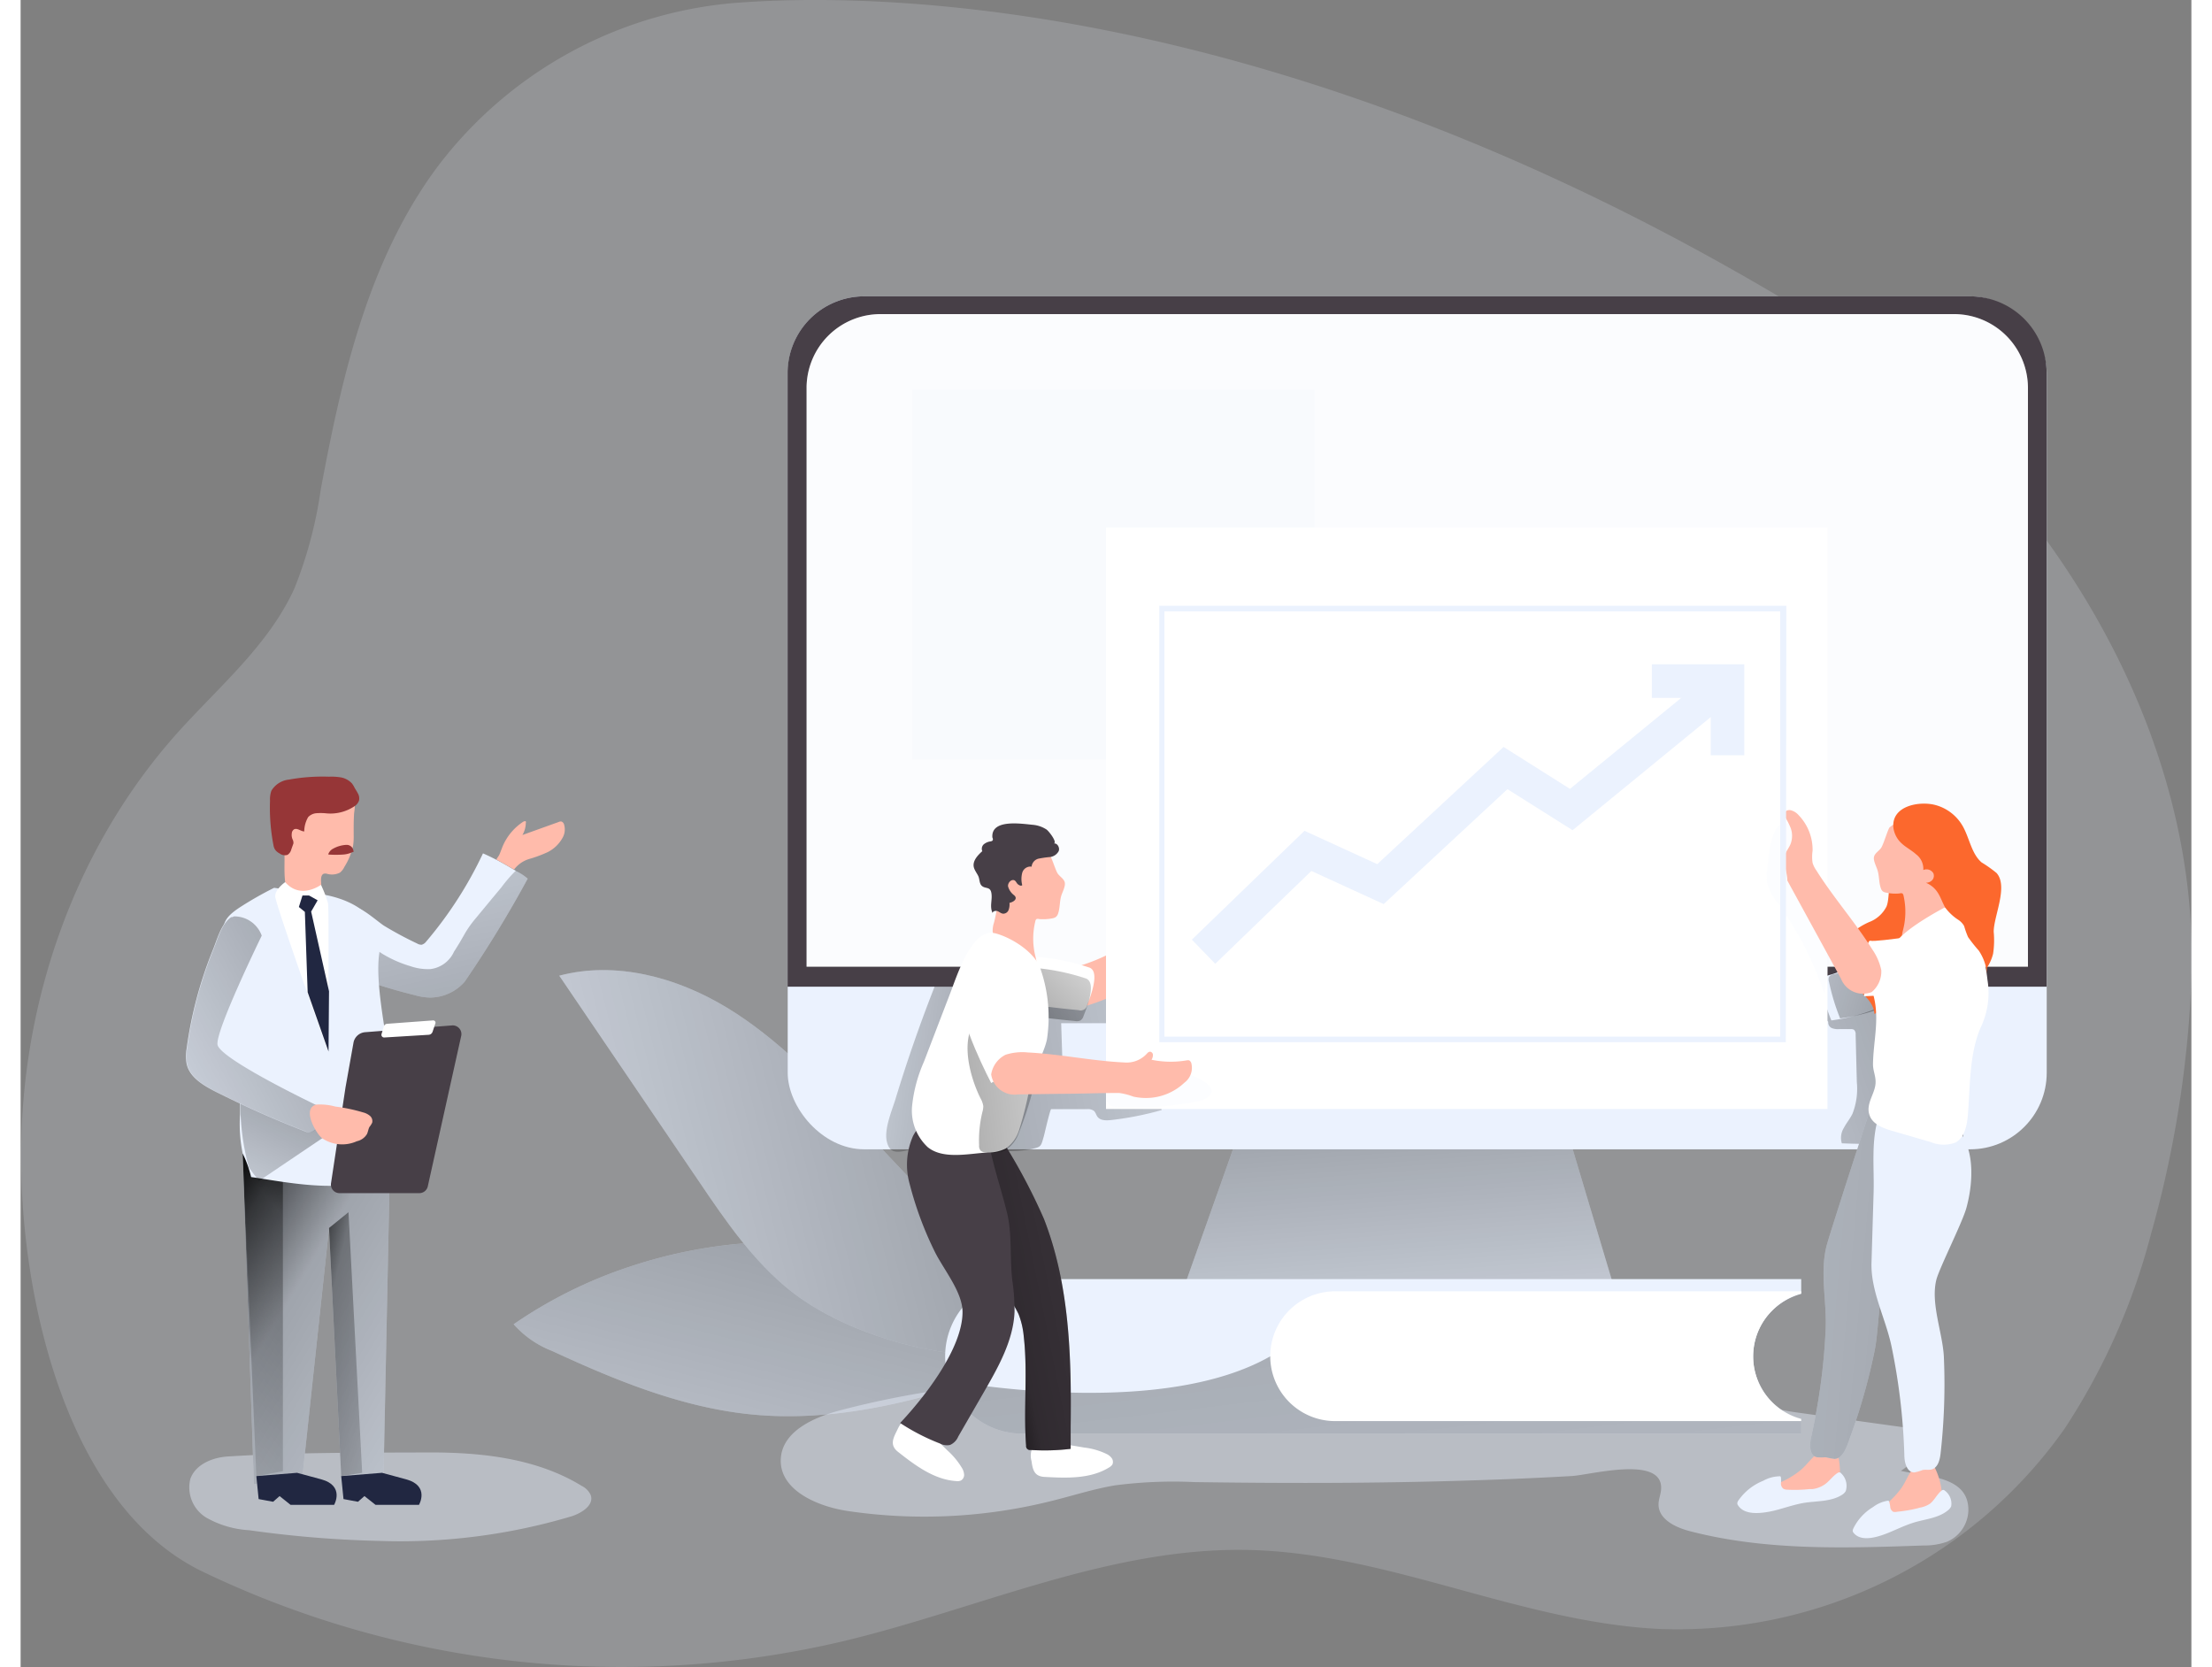 <svg id="Layer_1" data-name="Layer 1" xmlns="http://www.w3.org/2000/svg" xmlns:xlink="http://www.w3.org/1999/xlink" viewBox="0 0 217.42 166.98" width="406" height="306" class="illustration styles_illustrationTablet__1DWOa"><rect x="0" y="0" width="217.42" height="166.98" fill="#808080" stroke="none"/><defs><linearGradient id="linear-gradient" x1="-1468.06" y1="140.28" x2="-1531.13" y2="194.01" gradientTransform="translate(1240.53 -826.59) rotate(-35.26)" gradientUnits="userSpaceOnUse"><stop offset="0.01"></stop><stop offset="0.13" stop-opacity="0.69"></stop><stop offset="0.25" stop-opacity="0.32"></stop><stop offset="1" stop-opacity="0"></stop></linearGradient><linearGradient id="linear-gradient-2" x1="156.15" y1="135.8" x2="59.11" y2="160.01" gradientTransform="matrix(1, 0, 0, 1, 0, 0)" xlink:href="#linear-gradient"></linearGradient><linearGradient id="linear-gradient-3" x1="627.71" y1="153.03" x2="679.95" y2="184.09" gradientTransform="translate(-611.97 -29)" gradientUnits="userSpaceOnUse"><stop offset="0.01"></stop><stop offset="0.08" stop-opacity="0.69"></stop><stop offset="0.21" stop-opacity="0.32"></stop><stop offset="1" stop-opacity="0"></stop></linearGradient><linearGradient id="linear-gradient-4" x1="86.81" y1="146.28" x2="74.51" y2="89.23" gradientTransform="matrix(1, 0, 0, 1, 0, 0)" xlink:href="#linear-gradient-3"></linearGradient><linearGradient id="linear-gradient-5" x1="648.05" y1="150.32" x2="620.14" y2="174.25" xlink:href="#linear-gradient-3"></linearGradient><linearGradient id="linear-gradient-6" x1="640.67" y1="134.89" x2="630.34" y2="156.94" gradientTransform="translate(-573.02)" xlink:href="#linear-gradient-3"></linearGradient><linearGradient id="linear-gradient-7" x1="638.15" y1="162.21" x2="657.4" y2="166.54" xlink:href="#linear-gradient-3"></linearGradient><linearGradient id="linear-gradient-8" x1="651.82" y1="123.76" x2="613.84" y2="144.02" gradientTransform="translate(-573.02)" xlink:href="#linear-gradient-3"></linearGradient><linearGradient id="linear-gradient-9" x1="136.12" y1="102.09" x2="139.81" y2="151.83" gradientTransform="matrix(1, 0, 0, 1, 0, 0)" xlink:href="#linear-gradient-3"></linearGradient><linearGradient id="linear-gradient-10" x1="241.45" y1="129.05" x2="188.17" y2="146.95" gradientTransform="matrix(1, 0, 0, 1, 0, 0)" xlink:href="#linear-gradient-3"></linearGradient><linearGradient id="linear-gradient-11" x1="142.41" y1="137.3" x2="111.77" y2="133.36" gradientTransform="matrix(1, 0, 0, 1, 0, 0)" xlink:href="#linear-gradient-3"></linearGradient><linearGradient id="linear-gradient-12" x1="113.81" y1="140.61" x2="186.67" y2="127.98" gradientTransform="matrix(1, 0, 0, 1, 0, 0)" xlink:href="#linear-gradient-3"></linearGradient><linearGradient id="linear-gradient-13" x1="231.47" y1="128.46" x2="204.2" y2="120.45" gradientTransform="matrix(1, 0, 0, 1, 0, 0)" xlink:href="#linear-gradient-3"></linearGradient><linearGradient id="linear-gradient-14" x1="167.98" y1="113.24" x2="187.88" y2="280.5" gradientTransform="matrix(1, 0, 0, 1, 0, 0)" xlink:href="#linear-gradient-3"></linearGradient><linearGradient id="linear-gradient-15" x1="132.81" y1="159.69" x2="158.39" y2="154.55" gradientTransform="matrix(1, 0, 0, 1, 0, 0)" xlink:href="#linear-gradient-3"></linearGradient><linearGradient id="linear-gradient-16" x1="137.49" y1="132.96" x2="150.6" y2="119.38" gradientTransform="matrix(1, 0, 0, 1, 0, 0)" xlink:href="#linear-gradient-3"></linearGradient><linearGradient id="linear-gradient-17" x1="126.82" y1="138.74" x2="155.8" y2="135.34" gradientTransform="matrix(1, 0, 0, 1, 0, 0)" xlink:href="#linear-gradient-3"></linearGradient><linearGradient id="linear-gradient-18" x1="259.16" y1="158.75" x2="139.4" y2="148.23" gradientTransform="matrix(1, 0, 0, 1, 0, 0)" xlink:href="#linear-gradient-3"></linearGradient></defs><title>11</title><path d="M110.4,29.3A41.68,41.68,0,0,0,80.72,45.68c-6.93,9.3-9.6,21-11.72,32.41a42.5,42.5,0,0,1-2.63,9.85c-2.55,5.61-7.44,9.73-11.57,14.3C44.28,113.91,38.87,129.69,39,145.32c.07,13.79,4.59,34.5,18.14,41.07a96.9,96.9,0,0,0,64.15,7c13.59-3.24,26.76-9.48,40.73-9.15s27.12,7.23,41.08,7.91a47.43,47.43,0,0,0,40.58-20.07,65.35,65.35,0,0,0,8.63-19.43,109.22,109.22,0,0,0,4.06-25.52C257.39,99.64,238.93,73,216,59.26,164.8,28.63,124.58,28.18,110.4,29.3Z" transform="translate(-38.95 -29)" fill="#EBF2FE" opacity="0.18" style="isolation: isolate;"></path><path d="M88.33,161.63a9.93,9.93,0,0,0,3.84,2.67c6.48,3,13.26,5.78,20.39,6.4,10.49.91,20.77-2.77,30.65-6.39-1,.16-4.59-3-5.51-3.64-1.81-1.19-3.59-2.43-5.37-3.65-2.83-1.93-6.36-2.58-9.72-3.1A48.63,48.63,0,0,0,100,155.85,45.8,45.8,0,0,0,88.33,161.63Z" transform="translate(-38.95 -29)" fill="#EBF2FE"></path><path d="M88.33,161.63a9.93,9.93,0,0,0,3.84,2.67c6.48,3,13.26,5.78,20.39,6.4,10.49.91,20.77-2.77,30.65-6.39-1,.16-4.59-3-5.51-3.64-1.81-1.19-3.59-2.43-5.37-3.65-2.83-1.93-6.36-2.58-9.72-3.1A48.63,48.63,0,0,0,100,155.85,45.8,45.8,0,0,0,88.33,161.63Z" transform="translate(-38.95 -29)" fill="url(#linear-gradient)"></path><path d="M122.81,141.52c-4-4.25-8.11-8.56-13.12-11.6s-11.13-4.7-16.79-3.2l14,20.62c2.7,4,5.45,8,9.23,11,6.62,5.18,18.92,8.06,27.05,5.57-1.26-3.85-6.28-7.47-9.07-10.42Z" transform="translate(-38.95 -29)" fill="#EBF2FE"></path><path d="M122.81,141.52c-4-4.25-8.11-8.56-13.12-11.6s-11.13-4.7-16.79-3.2l14,20.62c2.7,4,5.45,8,9.23,11,6.62,5.18,18.92,8.06,27.05,5.57-1.26-3.85-6.28-7.47-9.07-10.42Z" transform="translate(-38.95 -29)" fill="url(#linear-gradient-2)"></path><path d="M80,174.47c5.23,0,10.67.61,15.13,3.34a1.93,1.93,0,0,1,.92.93c.35,1-.88,1.79-1.9,2.12a60.1,60.1,0,0,1-19.3,2.47,110.62,110.62,0,0,1-13-1.07A9.83,9.83,0,0,1,57.55,181a3.54,3.54,0,0,1-1.6-3.88c.53-1.48,2.26-2.17,3.83-2.25C66.43,174.45,73.28,174.5,80,174.47Z" transform="translate(-38.95 -29)" fill="#EBF2FE" opacity="0.44" style="isolation: isolate;"></path><path d="M216.74,170.45l10.59,1.47a2.71,2.71,0,0,1,1.42.48,1.86,1.86,0,0,1,.24,2.23,5.41,5.41,0,0,1-1.72,1.68c2.51.6,6.88.47,6.76,4.05a3.52,3.52,0,0,1-2.15,3.06,6.94,6.94,0,0,1-2.36.37c-7.83.27-15.78.54-23.36-1.43-1.45-.37-3.16-1.19-3.16-2.68,0-.53.23-1,.26-1.56.17-3.39-7.07-1.4-8.93-1.29-4.14.24-8.28.4-12.42.51-8.46.23-16.92.22-25.37.1a45.4,45.4,0,0,0-8,.33c-2.08.35-4.1,1-6.14,1.51a52.48,52.48,0,0,1-20.58,1.06c-3.11-.46-6.93-2.13-6.73-5.27.17-2.69,3.23-4.09,5.84-4.79A89.92,89.92,0,0,1,132.67,168a174.69,174.69,0,0,1,21.1-1.05c15.31-.12,30.62-.13,45.94-.14C204.86,166.77,211.64,169.74,216.74,170.45Z" transform="translate(-38.95 -29)" fill="#EBF2FE" opacity="0.44" style="isolation: isolate;"></path><polygon points="36.99 116.58 36.35 147.84 32.11 147.84 30.89 122.99 28.23 147.84 23.37 148.65 22.25 115.55 36.99 116.58" fill="#EBF2FE"></polygon><polygon points="36.99 116.58 36.35 147.84 32.11 147.84 30.89 122.99 28.23 147.84 23.37 148.65 22.25 115.55 36.99 116.58" fill="url(#linear-gradient-3)"></polygon><path d="M89.74,117a115.94,115.94,0,0,1-6.32,10.33A4.63,4.63,0,0,1,80,128.91a5.64,5.64,0,0,1-1.57-.24c-1.51-.37-3-.81-4.5-1.3a2,2,0,0,1-.36-.18h0c-1-.73-1.22-2.74-1.44-3.9-.12-.64-.71-3.18.38-3.37.55-.1,2.35,1.5,2.86,1.81a36.15,36.15,0,0,0,3.3,1.77.8.8,0,0,0,.45.12.83.83,0,0,0,.43-.29,39.71,39.71,0,0,0,5.71-8.86c.44.19.87.4,1.3.62q.9.47,1.77,1l.18.1C89,116.43,89.35,116.68,89.74,117Z" transform="translate(-38.95 -29)" fill="#EBF2FE"></path><path d="M89.74,117a115.94,115.94,0,0,1-6.32,10.33A4.63,4.63,0,0,1,80,128.91a5.64,5.64,0,0,1-1.57-.24c-1.51-.37-3-.81-4.5-1.3a2.53,2.53,0,0,1-.37-.18c-.08,0-.29-.78-.32-.88a6.9,6.9,0,0,1-.23-1,7.41,7.41,0,0,1,0-2c0-.23.06-.4.27-.22s.13.19.22.27.31.22.46.33c.42.3.84.6,1.29.88A11.84,11.84,0,0,0,78,125.77a5.33,5.33,0,0,0,2,.29,3,3,0,0,0,2.36-1.75c.35-.54.69-1.1,1-1.66a10.73,10.73,0,0,1,1.1-1.59c.88-1.06,1.75-2.12,2.63-3.17a14.1,14.1,0,0,1,1.48-1.71C89,116.43,89.35,116.68,89.74,117Z" transform="translate(-38.95 -29)" fill="url(#linear-gradient-4)"></path><polygon points="26.27 147.35 26.27 118.37 22.25 115.55 23.61 147.84 26.27 147.35" fill="url(#linear-gradient-5)"></polygon><path d="M64.34,117.92a35.82,35.82,0,0,0-3.3,1.87c-2.27,1.45-1.86,2.12-1.44,4.63a100,100,0,0,1,1.33,16.21,14.32,14.32,0,0,0,.27,3.92,11.09,11.09,0,0,1,.84,2.34c3.5.48,11.5,2.28,13.89-1.31s-1.83-15.66-1.06-21.08-6.27-6-6.27-6Z" transform="translate(-38.95 -29)" fill="#EBF2FE"></path><path d="M71.49,137.92l.81-4.54a1.29,1.29,0,0,1,1.16-1l8.72-.68a.87.87,0,0,1,.91,1l-3.36,15.13a.87.87,0,0,1-.84.67h-8a.86.86,0,0,1-.85-1Z" transform="translate(-38.95 -29)" fill="#473f47"></path><path d="M69.16,143l-6.34,4.28-1-1.33a23.49,23.49,0,0,1-.85-6.77c.15-3.41,0-2.19,0-2.19l8.92,5.64Z" transform="translate(-38.95 -29)" fill="url(#linear-gradient-6)"></path><path d="M72.31,112.63a6.46,6.46,0,0,1-.06,1.08,6.59,6.59,0,0,1-.87,2.11,1.62,1.62,0,0,1-.45.58,1.78,1.78,0,0,1-1.31.11.65.65,0,0,0-.31,0c-.25.1-.28.44-.27.71l.07,1.24a.77.77,0,0,1-.08.5.81.81,0,0,1-.33.21,2.66,2.66,0,0,1-2.68-.61,1.92,1.92,0,0,1-.42-.56,2.45,2.45,0,0,1-.15-.65c-.15-1.19,0-2.39-.11-3.59a11.39,11.39,0,0,1-.09-3,3.28,3.28,0,0,1,1.92-2.42,4.9,4.9,0,0,1,3.14.07,14.71,14.71,0,0,1,1.46.49,1,1,0,0,1,.57.42c.19.38,0,.93,0,1.34C72.3,111.34,72.31,112,72.31,112.63Z" transform="translate(-38.95 -29)" fill="#ffbbab"></path><path d="M72.32,107.74c.11.24.27.45.39.69a1,1,0,0,1,.13.76,1.11,1.11,0,0,1-.38.51,4.32,4.32,0,0,1-3,.75,5.53,5.53,0,0,0-.91,0,1.27,1.27,0,0,0-.8.39,2.91,2.91,0,0,0-.39,1.35s0,.06,0,.08,0,0,0,0c-.34,0-.66-.35-1-.22a.51.51,0,0,0-.25.43,1.08,1.08,0,0,0,.09.61.61.61,0,0,1,.07.24.47.47,0,0,1,0,.16l-.21.59a.89.89,0,0,1-.38.54.88.88,0,0,1-.8-.15,1.23,1.23,0,0,1-.44-.37,1.18,1.18,0,0,1-.16-.42,19.83,19.83,0,0,1-.35-4.49,2.55,2.55,0,0,1,.14-1,2.34,2.34,0,0,1,1.76-1.11,18.87,18.87,0,0,1,4-.29,5.8,5.8,0,0,1,1.25.08,2,2,0,0,1,1.07.61" transform="translate(-38.95 -29)" fill="#963637"></path><path d="M70.25,114a1,1,0,0,0-.47.51s0,.06,0,.08,0,0,.07,0a10.45,10.45,0,0,0,1.37,0,2.61,2.61,0,0,0,1-.26.12.12,0,0,0,.07,0,.15.15,0,0,0,0-.07.68.68,0,0,0-.74-.64A3,3,0,0,0,70.25,114Z" transform="translate(-38.95 -29)" fill="#963637"></path><path d="M65.45,117.35s-1,.68-1,1.42,5.29,15.55,5.29,15.55.12-14.18,0-14.84a10.9,10.9,0,0,0-.71-1.86S67,119.14,65.45,117.35Z" transform="translate(-38.95 -29)" fill="#fff"></path><polygon points="28.23 89.69 27.87 90.84 28.47 91.33 28.75 99.38 30.84 105.32 30.89 99.28 29.1 91.3 29.75 90.17 28.89 89.69 28.23 89.69" fill="#212741"></polygon><path d="M71.06,139.61a13.64,13.64,0,0,1-2.1,2.13l-.48.38a1.18,1.18,0,0,1-.62.29,1.07,1.07,0,0,1-.46-.11q-4.59-1.78-9-4c-1.22-.63-2.57-1.45-2.83-2.8a4.51,4.51,0,0,1,0-1.42,40.92,40.92,0,0,1,2.66-10c.37-.9.83-2.64,1.79-3.23h0l.11,0,.14-.07c1.3-.47,2.43.83,2.79,1.93a8.84,8.84,0,0,1-.15,4.86,30.13,30.13,0,0,0-1.11,4.78,1.28,1.28,0,0,0,.06.67,1.41,1.41,0,0,0,.5.5Z" transform="translate(-38.95 -29)" fill="#EBF2FE"></path><path d="M71.06,176.84l.23,2.3,1.45.27.65-.57,1.11.88h4.35s1.11-1.91-1.3-2.56l-2.4-.65Z" transform="translate(-38.95 -29)" fill="#212741"></path><path d="M62.56,176.84l.23,2.3,1.45.27.65-.57,1.1.88h4.36s1.1-1.91-1.3-2.56l-2.41-.65Z" transform="translate(-38.95 -29)" fill="#212741"></path><polygon points="30.89 122.99 32.84 121.41 34.21 147.51 32.11 147.84 30.89 122.99" fill="url(#linear-gradient-7)"></polygon><path d="M69,141.74l-.48.38a1.18,1.18,0,0,1-.62.29,1.07,1.07,0,0,1-.46-.11q-4.59-1.78-9-4c-1.22-.63-2.57-1.45-2.83-2.8a4.51,4.51,0,0,1,0-1.42,40.92,40.92,0,0,1,2.66-10c.37-.9.83-2.64,1.79-3.23h0l.11,0,.14-.07a2.92,2.92,0,0,1,2.79,1.93s-4.63,9.48-4.43,10.91,9.92,6.07,9.92,6.07Z" transform="translate(-38.95 -29)" fill="url(#linear-gradient-8)"></path><path d="M73.24,140.41a1.72,1.72,0,0,1,.69.34.69.69,0,0,1,.23.7,2.31,2.31,0,0,1-.27.42c-.12.22-.14.5-.26.73a1.57,1.57,0,0,1-1,.7,3.58,3.58,0,0,1-3.51-.32c-.68-.59-2-3-.54-3.35a5.86,5.86,0,0,1,1.9.2A16.88,16.88,0,0,1,73.24,140.41Z" transform="translate(-38.95 -29)" fill="#ffbbab"></path><polygon points="159.44 128.43 116.7 128.43 124.27 107.11 153.06 107.11 159.44 128.43" fill="#EBF2FE"></polygon><polygon points="159.44 128.43 116.7 128.43 124.27 107.11 153.06 107.11 159.44 128.43" fill="url(#linear-gradient-9)"></polygon><rect x="76.83" y="29.68" width="126.1" height="85.43" rx="7.67" fill="#EBF2FE"></rect><path d="M220,131.34a.61.61,0,0,0,.36.63,1.68,1.68,0,0,0,.77.1h1.12a.6.6,0,0,1,.33.07.57.57,0,0,1,.16.46l.12,4.76a6.89,6.89,0,0,1-.44,3.2c-.24.49-.6.91-.85,1.39a1.89,1.89,0,0,0-.21,1.56c1.9.08,3.8.08,5.69,0a1.44,1.44,0,0,0,1-.3,1.26,1.26,0,0,0,.27-.51,40.48,40.48,0,0,0,1.38-4.84,19,19,0,0,0,.53-4.75,9.21,9.21,0,0,0-1.31-4.56,2.9,2.9,0,0,0-.78-.89,3.18,3.18,0,0,0-1.08-.43,31,31,0,0,0-5.77-.76,3,3,0,0,0-1.89.29,2,2,0,0,0-.79,1.81,6.09,6.09,0,0,0,.58,2" transform="translate(-38.95 -29)" fill="url(#linear-gradient-10)"></path><path d="M126.58,139.06q1.8-5.92,4.09-11.69A.78.78,0,0,1,131,127a.74.74,0,0,1,.51,0l3.33.47a15.37,15.37,0,0,1-1.64,5.35,44.61,44.61,0,0,0-2.82,9.53,2.17,2.17,0,0,1-.3.93,2.11,2.11,0,0,1-1.4.73c-1.63.34-2.69.84-3-.82C125.48,141.92,126.24,140.18,126.58,139.06Z" transform="translate(-38.95 -29)" fill="url(#linear-gradient-11)"></path><path d="M142.17,140.09l3.58,0a1,1,0,0,1,.7.17c.17.15.21.39.35.58.29.4.87.39,1.36.34a31.28,31.28,0,0,0,5.07-1l-.64-4.36a38.83,38.83,0,0,1-9.25.91l-.17-5.25,4.72,0a.72.72,0,0,0,.84-.89,13.74,13.74,0,0,0-.11-1.92.57.57,0,0,0-.17-.4.6.6,0,0,0-.44-.06,57,57,0,0,1-10.85.4,55.6,55.6,0,0,1-2.9,15.75c1.92-.21,4.2.12,6.05-.3.88-.2.84-.29,1.12-1.24C141.51,142.53,142.06,140.1,142.17,140.09Z" transform="translate(-38.95 -29)" fill="url(#linear-gradient-12)"></path><path d="M241.87,66.35v61.47H115.77V66.35a7.68,7.68,0,0,1,7.67-7.67H234.2A7.68,7.68,0,0,1,241.87,66.35Z" transform="translate(-38.95 -29)" fill="#473f47"></path><path d="M224.51,124.39a12.69,12.69,0,0,1-4.75,2.36.81.81,0,0,0-.57.27.74.74,0,0,0,0,.53,21.09,21.09,0,0,0,1.12,3.65,18.42,18.42,0,0,0,7.21-2.54,2.74,2.74,0,0,0,.92-.8,3,3,0,0,0,.3-1.25c.09-1.19.26-2.88-.44-3.93-.56-.82-.86-.28-1.6.23Z" transform="translate(-38.95 -29)" fill="#EBF2FE"></path><path d="M225.41,124.19a12.62,12.62,0,0,1-4.75,2.36.79.79,0,0,0-.58.28.71.71,0,0,0,0,.52,21.06,21.06,0,0,0,1.11,3.65,18.47,18.47,0,0,0,7.22-2.54,2.6,2.6,0,0,0,.91-.8,2.68,2.68,0,0,0,.3-1.25c.09-1.18.27-2.88-.44-3.92-.55-.82-.86-.29-1.6.22Z" transform="translate(-38.95 -29)" fill="url(#linear-gradient-13)"></path><path d="M240,67.82v58H117.67V67.82a7.4,7.4,0,0,1,7.44-7.36H232.53A7.4,7.4,0,0,1,240,67.82Z" transform="translate(-38.95 -29)" fill="#fff"></path><path d="M240,67.82v58H117.67V67.82a7.4,7.4,0,0,1,7.44-7.36H232.53A7.4,7.4,0,0,1,240,67.82Z" transform="translate(-38.95 -29)" fill="#EBF2FE" opacity="0.18" style="isolation: isolate;"></path><rect x="89.3" y="39.05" width="40.28" height="37" fill="#EBF2FE" opacity="0.18" style="isolation: isolate;"></rect><path d="M214.37,160.27a6.45,6.45,0,0,0-1.89,4.58,6.33,6.33,0,0,0,.55,2.61,6.46,6.46,0,0,0,4.26,3.65v1.48h-78a7.72,7.72,0,0,1-7.34-5.3,7.61,7.61,0,0,1-.4-2.44,7.73,7.73,0,0,1,7.74-7.74h78v1.48A6.58,6.58,0,0,0,214.37,160.27Z" transform="translate(-38.95 -29)" fill="#EBF2FE"></path><path d="M217.29,171.11v1.48h-78a7.72,7.72,0,0,1-7.34-5.3c3,.52,21.71,3.51,32.15-2.44l48.9,2.61A6.46,6.46,0,0,0,217.29,171.11Z" transform="translate(-38.95 -29)" fill="url(#linear-gradient-14)"></path><path d="M141.49,176.92c2.21.12,4.58.22,6.47-.94a1,1,0,0,0,.34-.3.65.65,0,0,0-.06-.63,1.37,1.37,0,0,0-.51-.42,7,7,0,0,0-2.25-.65c-1-.17-1.91-.33-2.87-.43-.62-.06-1.67-.31-2.17.19a1.92,1.92,0,0,0-.24,1.59C140.32,176.23,140.49,176.86,141.49,176.92Z" transform="translate(-38.95 -29)" fill="#fff" style="isolation: isolate;"></path><path d="M126.84,174.42c1.74,1.37,3.64,2.79,5.85,2.92a.82.82,0,0,0,.44-.06.64.64,0,0,0,.32-.55,1.43,1.43,0,0,0-.18-.64,7.57,7.57,0,0,0-1.48-1.81c-.69-.68-1.38-1.36-2.12-2-.47-.4-1.19-1.21-1.88-1.08s-.88.72-1.11,1.17C126.27,173.18,126.05,173.8,126.84,174.42Z" transform="translate(-38.95 -29)" fill="#fff" style="isolation: isolate;"></path><path d="M214.37,160.27a6.48,6.48,0,0,0,2.92,10.84v.22H170.61a6.48,6.48,0,1,1,0-13h46.68v.21A6.58,6.58,0,0,0,214.37,160.27Z" transform="translate(-38.95 -29)" fill="#fff"></path><path d="M75.1,132.56l.23-.76a.37.37,0,0,1,.31-.26l4.61-.34a.23.23,0,0,1,.24.31l-.28.83a.44.44,0,0,1-.39.3l-4.44.27A.27.27,0,0,1,75.1,132.56Z" transform="translate(-38.95 -29)" fill="#fff"></path><path d="M93.22,112.93a3.49,3.49,0,0,1-1.45,1.4A12.55,12.55,0,0,1,90,115a3,3,0,0,0-1.56,1l-.07.09q-.87-.52-1.77-1c.08-.16.23-.35.29-.47.13-.29.23-.59.35-.88a5.53,5.53,0,0,1,2.08-2.46c.07,0,.16-.09.23,0a.17.17,0,0,1,0,.14,2.48,2.48,0,0,1-.34,1.21l3.62-1.3a.49.49,0,0,1,.29-.05.43.43,0,0,1,.25.26A1.7,1.7,0,0,1,93.22,112.93Z" transform="translate(-38.95 -29)" fill="#ffbbab"></path><path d="M144.12,171.91l0,2.2a21.59,21.59,0,0,1-4,.11.39.39,0,0,1-.46-.44c-.28-3.65.18-7.33-.24-10.95a8,8,0,0,0-.52-2.22,11.16,11.16,0,0,0-1.24-2,45.75,45.75,0,0,1-3.73-6.09,14.28,14.28,0,0,1-1.39-6.93c0-2.39,1.26-3.42,3.59-2.8a2.48,2.48,0,0,1,1,.4,2.65,2.65,0,0,1,.58.75,58.21,58.21,0,0,1,3.73,7.13C144,157.62,144.21,164.83,144.12,171.91Z" transform="translate(-38.95 -29)" fill="#473f47"></path><path d="M144.12,171.91l0,2.2a21.59,21.59,0,0,1-4,.11.39.39,0,0,1-.46-.44c-.28-3.65.18-7.33-.24-10.95a8,8,0,0,0-.52-2.22,11.16,11.16,0,0,0-1.24-2,45.75,45.75,0,0,1-3.73-6.09,14.28,14.28,0,0,1-1.39-6.93c0-2.39,1.26-3.42,3.59-2.8a2.48,2.48,0,0,1,1,.4,2.65,2.65,0,0,1,.58.75,58.21,58.21,0,0,1,3.73,7.13C144,157.62,144.21,164.83,144.12,171.91Z" transform="translate(-38.95 -29)" fill="url(#linear-gradient-15)"></path><path d="M145.39,129.82a19.73,19.73,0,0,0,11.44-8.56,2.54,2.54,0,0,0,.49-2.2.34.34,0,0,0-.17-.22c-.13-.06-.28,0-.41.11l-6.16,4a18.51,18.51,0,0,1-5.43,2.74,7,7,0,0,0-.63,1.9A3.47,3.47,0,0,0,145.39,129.82Z" transform="translate(-38.95 -29)" fill="#ffbbab"></path><rect x="108.71" y="52.84" width="72.26" height="58.23" fill="#fff"></rect><path d="M157.84,138.91a2.54,2.54,0,0,1-1.11.42,30.22,30.22,0,0,1-8,.52,1.19,1.19,0,0,1-.74-.21,1.23,1.23,0,0,1-.33-.86,8.13,8.13,0,0,1,.16-2.46c0-.11,6.54-.1,7.16,0C155.85,136.46,159.38,137.67,157.84,138.91Z" transform="translate(-38.95 -29)" fill="#EBF2FE" opacity="0.16"></path><path d="M213.9,115.91a4.42,4.42,0,0,0,0,1.58,5.42,5.42,0,0,0,1.08,2,33.71,33.71,0,0,1,4.61,9,19.58,19.58,0,0,0,.45-5.41,9.3,9.3,0,0,0-.14-1.9,12.46,12.46,0,0,0-1-2.49,19.05,19.05,0,0,1-1.31-4c-.2-1-.54-3.4-2.06-3.24C214.22,111.66,214,114.94,213.9,115.91Z" transform="translate(-38.95 -29)" fill="#EBF2FE" opacity="0.16"></path><path d="M128,147.6a34.8,34.8,0,0,0,2.45,6.64c.86,1.81,2.85,4.13,2.84,6.17,0,3.68-3.87,8.59-6.25,11.11a21,21,0,0,0,4,2.06,1.48,1.48,0,0,0,1,.14,1.57,1.57,0,0,0,.82-.84l2.59-4.49c1.44-2.5,2.93-5.14,3.05-8a20.5,20.5,0,0,0-.22-3.13c-.27-2.21,0-4.71-.55-6.86-.49-2-1.13-3.9-1.58-5.89a4.34,4.34,0,0,0-1.34-2.69,3.59,3.59,0,0,0-1.17-.51c-2-.57-4.2-.64-5.3,1.45A7.13,7.13,0,0,0,128,147.6Z" transform="translate(-38.95 -29)" fill="#473f47"></path><path d="M146,125.91c1.1.4.07,3-.22,3.73a.67.67,0,0,1-.87.53c-1.65-.15-3.3-.35-4.94-.59a2.66,2.66,0,0,1-1-.3,1.79,1.79,0,0,1-.73-1.18c-.15-.77-.23-2.61.44-3.2.48-.43,1.45-.12,2.08-.06A22,22,0,0,1,146,125.91Z" transform="translate(-38.95 -29)" fill="#fff"></path><path d="M145.65,127c1.1.4.07,3-.23,3.73a.85.85,0,0,1-.31.47.87.87,0,0,1-.55.06c-1.66-.15-3.3-.35-4.94-.58a2.85,2.85,0,0,1-1.05-.31,1.77,1.77,0,0,1-.72-1.18c-.16-.77-.23-2.61.44-3.2.48-.42,1.44-.12,2.08-.06A22.1,22.1,0,0,1,145.65,127Z" transform="translate(-38.95 -29)" fill="url(#linear-gradient-16)"></path><path d="M142.79,116.44c.2.33.59.52.72.87s-.14.88-.3,1.31c-.21.6-.14,1.28-.35,1.88a.72.72,0,0,1-.22.34.83.83,0,0,1-.32.13,4.77,4.77,0,0,1-1.36.08.38.38,0,0,0-.26,0,.35.35,0,0,0-.12.23,7.27,7.27,0,0,0,0,3.47c.1.37.21.83-.07,1.1a.72.72,0,0,1-.35.17,2.47,2.47,0,0,1-2.28-1.09,10.21,10.21,0,0,1-1.34-2,2.08,2.08,0,0,1-.23-.63,2.46,2.46,0,0,1,.12-.85,14.14,14.14,0,0,0,.45-2.89,11.37,11.37,0,0,1,.45-3.69,2,2,0,0,1,.76-1,2.43,2.43,0,0,1,1.34-.21,3.53,3.53,0,0,1,2.52.82C142.18,114.75,142.55,116,142.79,116.44Z" transform="translate(-38.95 -29)" fill="#ffbbab"></path><path d="M142.42,113.48c.37-.07.64.43.5.77a1.15,1.15,0,0,1-.91.59,10.23,10.23,0,0,0-1.11.16.91.91,0,0,0-.69.8.85.85,0,0,0-.94.62,2.45,2.45,0,0,0,0,1.23c-.12.13-.33,0-.44-.09s-.18-.29-.32-.38c-.32-.17-.7.23-.66.59a1.63,1.63,0,0,0,.59.88.51.51,0,0,1,.16.2c.1.3-.3.51-.61.58a1.58,1.58,0,0,1-.08.69.57.57,0,0,1-.53.39c-.21,0-.38-.17-.57-.25s-.49,0-.51.18c-.32-.67,0-1.3-.12-2s-.64-.37-1-.76c-.19-.22-.18-.55-.27-.83s-.41-.65-.49-1c-.14-.62.38-1.18.85-1.6a.61.61,0,0,1,.15-.69,1.35,1.35,0,0,1,.68-.29.4.4,0,0,0,.18-.07c.08-.08.06-.21,0-.32-.15-1.89,2.93-1.37,4.06-1.27a3,3,0,0,1,1.33.45C141.9,112.18,142.84,113.4,142.42,113.48Z" transform="translate(-38.95 -29)" fill="#473f47"></path><path d="M136.44,122.46l.07,0c1.65.41,4.05,1.91,4.59,3.58a14.76,14.76,0,0,1,.64,7.09c-.34,1.51-1.26,2.82-1.64,4.29a35.07,35.07,0,0,1-1.16,4.81,3.55,3.55,0,0,1-1.32,1.8,3.91,3.91,0,0,1-1.82.4c-1.85.1-4.45.73-6-.54a5,5,0,0,1-1.56-4.13,14.64,14.64,0,0,1,1.18-4.41l2.57-6.7C132.63,127.06,134.13,122,136.44,122.46Z" transform="translate(-38.95 -29)" fill="#fff"></path><path d="M135.09,139a2.22,2.22,0,0,1,.28.78,2,2,0,0,1-.09.59,12,12,0,0,0-.33,3.33.74.74,0,0,0,.17.56.78.78,0,0,0,.5.15,3.62,3.62,0,0,0,1.91-.19,3.29,3.29,0,0,0,1.4-1.76,35.09,35.09,0,0,0,1.86-6.3,2.59,2.59,0,0,0,.1-1.07,2.08,2.08,0,0,0-1-1.28c-.45-.31-1-.53-1.39-.86-.85-.66-1.48-1.84-2.64-2a1.72,1.72,0,0,0-1.8,1.28C133.36,134.23,134.15,137.1,135.09,139Z" transform="translate(-38.95 -29)" fill="url(#linear-gradient-17)"></path><path d="M137.88,127.35s2.35,6.37,2.82,6.84-4.54,3.28-4.54,3.28-3.26-6.19-3.1-8.88S136,124.82,137.88,127.35Z" transform="translate(-38.95 -29)" fill="#fff"></path><path d="M136.16,136.61a2.37,2.37,0,0,0,2.69,2l4.26-.06c2,0,3.92-.09,5.88-.08a6.27,6.27,0,0,1,1.4.36,5.82,5.82,0,0,0,1.86.11,5.61,5.61,0,0,0,3.27-1.51,1.85,1.85,0,0,0,.67-2,.5.5,0,0,0-.2-.23.63.63,0,0,0-.24,0,9.5,9.5,0,0,1-3.53-.06.88.88,0,0,0,.14-.5c0-.17-.18-.34-.35-.3a.51.51,0,0,0-.23.16,2.74,2.74,0,0,1-2.3.91c-3.23-.15-6.41-.84-9.64-1a5.47,5.47,0,0,0-2.24.23A2.66,2.66,0,0,0,136.16,136.61Z" transform="translate(-38.95 -29)" fill="#ffbbab"></path><path d="M224.07,121.36a7.49,7.49,0,0,0-2.14,1.45,3.1,3.1,0,0,0-1,2.33,4.13,4.13,0,0,0,1.63,2.6c.9.79,2,1.62,2.07,2.83.65-.48,1.24-1,1.9-1.5a25.3,25.3,0,0,1,3.83-1.81,6.16,6.16,0,0,0,3.17-2.7,7.7,7.7,0,0,0,.56-2.52,12.5,12.5,0,0,0,.07-2.8,4.11,4.11,0,0,0-1.16-2.49,7.51,7.51,0,0,0-3.47-1.47,3.74,3.74,0,0,0-3.29,2.31c-.26.7-.14,1.5-.4,2.19A3.23,3.23,0,0,1,224.07,121.36Z" transform="translate(-38.95 -29)" fill="#fc682d"></path><path d="M213,178.09a2.39,2.39,0,0,0-.73.19.7.7,0,0,0-.39.6.77.77,0,0,0,.45.56c.22.11.47.16.69.28a3.84,3.84,0,0,0,.59.33,1.7,1.7,0,0,0,1.08-.15,14.2,14.2,0,0,1,4.88-.8,1.91,1.91,0,0,0,.48,0A1.44,1.44,0,0,0,221,178a7.19,7.19,0,0,0,0-3.13.87.87,0,0,0-.12-.33.57.57,0,0,0-.27-.16c-1.63-.62-2.33,1-3.4,1.88A8.73,8.73,0,0,1,213,178.09Z" transform="translate(-38.95 -29)" fill="#ffbbab"></path><path d="M218.43,178.14l-.32,0a13.57,13.57,0,0,1-2.21.06.82.82,0,0,1-.4-.1.65.65,0,0,1-.24-.53,3,3,0,0,0,0-.6.24.24,0,0,0-.06-.11.2.2,0,0,0-.11,0,3.46,3.46,0,0,0-1.61.45,5.49,5.49,0,0,0-2.5,2,.48.48,0,0,0-.09.26.36.36,0,0,0,.09.22c.66,1,2.31.78,3.32.57s2.2-.67,3.34-.85,2.6-.1,3.68-.76a1.13,1.13,0,0,0,.43-.41,1.72,1.72,0,0,0-.44-1.76.27.27,0,0,0-.15-.11.32.32,0,0,0-.23.06c-.51.32-.85.88-1.37,1.2A2.81,2.81,0,0,1,218.43,178.14Z" transform="translate(-38.95 -29)" fill="#EBF2FE"></path><path d="M229.61,136.37s5.09,2.92,3.67,8.25c-1.25,4.66-4.83,7.56-7.12,11.54-1.27,2.2-1,5.81-1.57,8.38a62,62,0,0,1-2.71,9.25c-.24.6-.61,1.31-1.26,1.33a8.93,8.93,0,0,1-.9-.17,4.25,4.25,0,0,1-.87,0c-.74-.17-.74-1.22-.57-2a61.23,61.23,0,0,0,1.46-10.87c.12-2.82-.64-5.81.16-8.55.63-2.16,4.41-13.76,4.41-13.76Z" transform="translate(-38.95 -29)" fill="#EBF2FE"></path><path d="M229.61,136.37s5.09,2.92,3.67,8.25c-1.25,4.66-4.83,7.56-7.12,11.54-1.27,2.2-1,5.81-1.57,8.38a62,62,0,0,1-2.71,9.25c-.24.6-.61,1.31-1.26,1.33a8.93,8.93,0,0,1-.9-.17,4.25,4.25,0,0,1-.87,0c-.74-.17-.74-1.22-.57-2a61.23,61.23,0,0,0,1.46-10.87c.12-2.82-.64-5.81.16-8.55.63-2.16,4.41-13.76,4.41-13.76Z" transform="translate(-38.95 -29)" fill="url(#linear-gradient-18)"></path><path d="M223.74,180.91a2.22,2.22,0,0,0-.66.36.67.67,0,0,0-.23.68.75.75,0,0,0,.57.43c.24.05.49,0,.73.1a5.54,5.54,0,0,0,.67.18,1.74,1.74,0,0,0,1-.42,14.23,14.23,0,0,1,4.53-2,2.25,2.25,0,0,0,.46-.15,1.46,1.46,0,0,0,.58-1.27,6.92,6.92,0,0,0-.81-3,.73.73,0,0,0-.19-.29.62.62,0,0,0-.3-.09c-1.74-.19-2,1.56-2.82,2.67A8.84,8.84,0,0,1,223.74,180.91Z" transform="translate(-38.95 -29)" fill="#ffbbab"></path><path d="M229,140a6.57,6.57,0,0,1,3.58,1.74c2.13,1.81,2,5.51,1.26,8.22-.38,1.42-2.64,5.89-3,7.16-.63,2.4.63,5.38.74,7.81a62.07,62.07,0,0,1-.33,9.64c-.07.64-.26,1.41-.88,1.6-.3.08-.62,0-.92.06a4.13,4.13,0,0,1-.83.24c-.76,0-1-1-1-1.75a62.5,62.5,0,0,0-1.29-10.9c-.58-2.76-2.07-5.47-2-8.32l.21-7c.08-2.58-.28-5.19.51-7.67a1.39,1.39,0,0,1,.46-.77,1.44,1.44,0,0,1,.74-.2,14.75,14.75,0,0,1,2.3,0Z" transform="translate(-38.95 -29)" fill="#EBF2FE"></path><path d="M225.32,113.88c-.19.32-.59.51-.72.87s.15.88.3,1.31c.22.6.15,1.28.36,1.88a.7.7,0,0,0,.21.34.73.73,0,0,0,.32.12,4.2,4.2,0,0,0,1.37.08.45.45,0,0,1,.26,0,.37.37,0,0,1,.12.23,7.27,7.27,0,0,1-.06,3.47c-.09.37-.2.83.08,1.1a.72.72,0,0,0,.35.17,2.51,2.51,0,0,0,2.28-1.1,10.41,10.41,0,0,0,1.33-2,2.08,2.08,0,0,0,.23-.63,2.14,2.14,0,0,0-.12-.86,14.63,14.63,0,0,1-.44-2.88,11.16,11.16,0,0,0-.46-3.7,2,2,0,0,0-.75-1,2.48,2.48,0,0,0-1.35-.21,3.46,3.46,0,0,0-2.51.82C225.94,112.19,225.56,113.47,225.32,113.88Z" transform="translate(-38.95 -29)" fill="#ffbbab"></path><path d="M231.68,119.88s-3.73,1.93-4.86,3.44-3,2.63-2.26,5.5c.58,2.32-.05,4.48-.08,6.78,0,.63.27,1.14.26,1.78,0,1.12-1,2.11-.62,3.27.29.95,1.39,1.36,2.35,1.63l3.75,1.09a3.41,3.41,0,0,0,2.53.06c.94-.52,1.15-1.77,1.24-2.84.22-2.77.14-6.1,1.28-8.69a8,8,0,0,0,.68-4.73C235.71,125.07,234.8,119.51,231.68,119.88Z" transform="translate(-38.95 -29)" fill="#fff"></path><path d="M226.52,111.87a2.58,2.58,0,0,0,.83,1.6c.44.41,1,.69,1.44,1.09a1.82,1.82,0,0,1,.73,1.58.79.79,0,0,1,1,.31.65.65,0,0,1-.1.69.84.84,0,0,1-.65.27,2.55,2.55,0,0,1,1.16.94c.32.47.48,1,.77,1.53a5,5,0,0,0,1.33,1.25,1.8,1.8,0,0,1,.58.62,9,9,0,0,0,.39,1.1,15.08,15.08,0,0,0,1.07,1.35,4.92,4.92,0,0,1,.84,2.53,4.39,4.39,0,0,1,0-.81c.09-.16.18-.32.26-.48a4.43,4.43,0,0,0,.34-.92,9,9,0,0,0,.06-2.2c0-1.57,1.48-4.53.29-5.88a12.78,12.78,0,0,0-1.51-1.07c-1-.87-1.2-2.4-1.86-3.59a4.5,4.5,0,0,0-2.75-2.15C229.15,109.2,226.33,109.69,226.52,111.87Z" transform="translate(-38.95 -29)" fill="#fc682d"></path><path d="M231.56,122.31s-6.71,1.08-7.34.91-.63,5.56-.63,5.56,7-.21,9.26-1.67S234.67,122.66,231.56,122.31Z" transform="translate(-38.95 -29)" fill="#fff"></path><path d="M224.35,128.36a2.37,2.37,0,0,1-3.08-1.35l-5.37-9.82c0-.86-.49-1.8-.22-2.61.14-.39.42-.71.56-1.09a2.29,2.29,0,0,0,0-1.55,7.33,7.33,0,0,0-.74-1.38.65.65,0,0,1,.75-.41,1.58,1.58,0,0,1,.78.49,5,5,0,0,1,1.4,3.57,4.08,4.08,0,0,0,0,1.21,2.58,2.58,0,0,0,.38.76c1.72,2.74,3.88,5.17,5.6,7.91a5.71,5.71,0,0,1,.9,2.07A2.67,2.67,0,0,1,224.35,128.36Z" transform="translate(-38.95 -29)" fill="#ffbbab"></path><path d="M229.17,180l-.29.08a13.72,13.72,0,0,1-2,.33.71.71,0,0,1-.38,0,.62.62,0,0,1-.29-.46,2.55,2.55,0,0,0-.11-.55.15.15,0,0,0-.07-.09.17.17,0,0,0-.1,0,3.26,3.26,0,0,0-1.43.62,5.16,5.16,0,0,0-2,2.18.53.53,0,0,0-.05.25.45.45,0,0,0,.11.19c.74.87,2.22.43,3.12.1s1.94-.88,3-1.19,2.37-.43,3.28-1.17a1.1,1.1,0,0,0,.35-.42,1.61,1.61,0,0,0-.63-1.57.28.28,0,0,0-.15-.08.27.27,0,0,0-.2.09c-.44.36-.68.91-1.11,1.27A2.61,2.61,0,0,1,229.17,180Z" transform="translate(-38.95 -29)" fill="#EBF2FE"></path><path d="M215.75,133.38H153V89.67h62.8Zm-62.24-.56h61.68V90.23H153.51Z" transform="translate(-38.95 -29)" fill="#EBF2FE"></path><polygon points="119.65 96.53 117.31 94.11 128.59 83.21 135.88 86.55 148.53 74.81 155.18 79.01 168.14 68.41 170.27 71.01 155.44 83.15 148.92 79.04 136.52 90.55 129.28 87.23 119.65 96.53" fill="#EBF2FE"></polygon><polygon points="172.64 75.64 169.28 75.64 169.28 69.9 163.38 69.9 163.38 66.53 172.64 66.53 172.64 75.64" fill="#EBF2FE"></polygon></svg>
